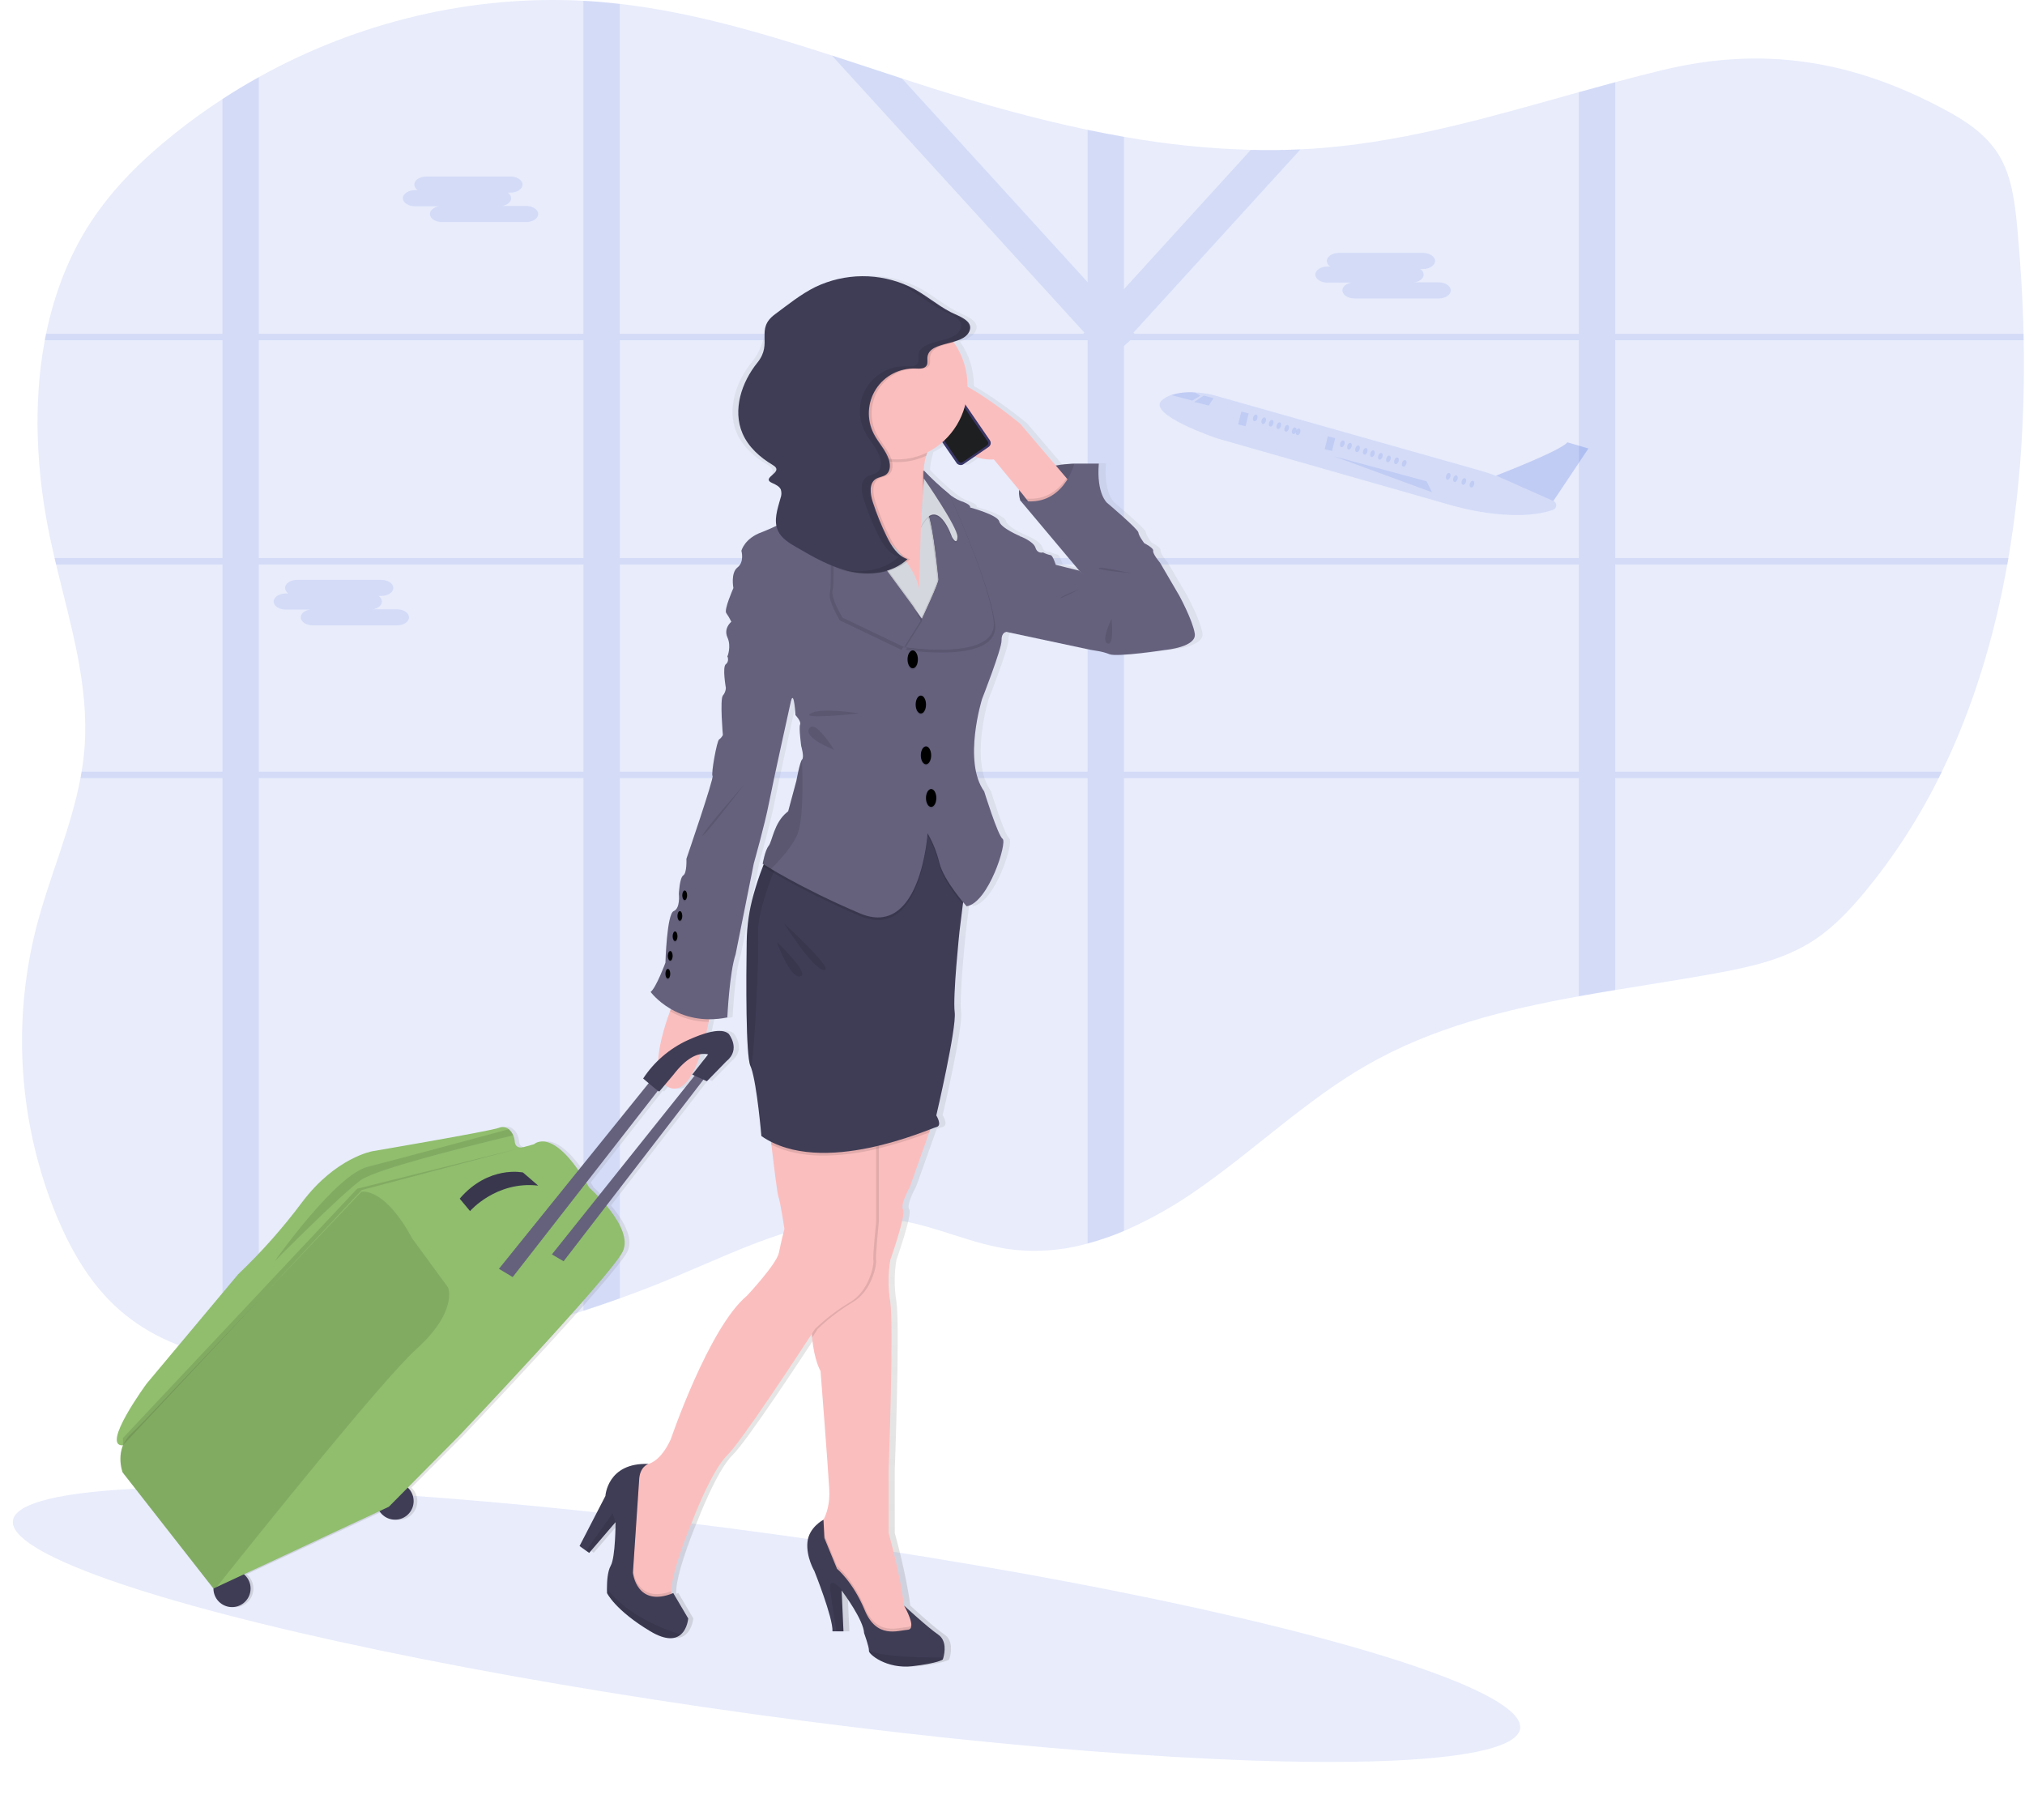 <?xml version="1.0" encoding="UTF-8"?>
<svg width="948px" height="852px" viewBox="0 0 948 852" version="1.1" xmlns="http://www.w3.org/2000/svg" xmlns:xlink="http://www.w3.org/1999/xlink">
    <title>Untitled</title>
    <defs>
        <linearGradient x1="50.002%" y1="100%" x2="50.002%" y2="-0.001%" id="linearGradient-1">
            <stop stop-color="#808080" stop-opacity="0.25" offset="0%"></stop>
            <stop stop-color="#808080" stop-opacity="0.12" offset="54%"></stop>
            <stop stop-color="#808080" stop-opacity="0.1" offset="100%"></stop>
        </linearGradient>
    </defs>
    <g id="Page-1" stroke="none" stroke-width="1" fill="none" fill-rule="evenodd">
        <g id="undraw_businesswoman_pc12">
            <ellipse id="Oval" fill="#1C3ED3" fill-rule="nonzero" opacity="0.1" transform="translate(358.848, 760.564) rotate(-82.14) translate(-358.848, -760.564) " cx="358.848" cy="760.564" rx="42.38" ry="356.13"></ellipse>
            <path d="M26.35,568.89 C32.76,584.34 41.17,599.15 52.94,610.51 C67.28,624.35 85.09,631.9 104.16,635.51 C109.782,636.558 115.457,637.292 121.16,637.71 C136.23,638.87 151.66,638.1 166.46,636.49 C202.711,632.532 238.463,624.883 273.16,613.66 C278.86,611.82 284.527,609.883 290.16,607.85 C298.66,604.803 307.083,601.533 315.43,598.04 C349.43,583.83 384.58,565.71 420.75,571.33 C438.28,574.06 454.75,582.33 472.32,584.79 C484.651,586.41 497.182,585.519 509.16,582.17 C514.959,580.619 520.64,578.657 526.16,576.3 C538.602,570.89 550.441,564.187 561.48,556.3 C587.98,537.78 611.76,514.82 639.66,498.78 C670.42,481.09 704.47,472.68 739.16,466.41 C744.813,465.39 750.48,464.417 756.16,463.49 C772.21,460.84 788.3,458.39 804.16,455.49 C819.44,452.67 834.99,449.22 848.29,440.74 C857.78,434.74 865.76,426.31 873.08,417.48 C886.583,401.118 898.166,383.261 907.6,364.26 C908.1,363.26 908.59,362.26 909.07,361.26 C923.76,331.12 933.64,298.26 939.7,264.26 C939.88,263.26 940.05,262.26 940.22,261.26 C945.92,227.93 948,193.47 947.37,159.26 L947.31,156.26 C946.92,139.37 945.87,122.55 944.31,105.97 C943.19,94.31 941.69,82.21 935.65,72.41 C929.61,62.61 919.78,56.31 909.94,51.07 C866.64,28 825.13,21.58 778.55,32.76 C771.07,34.55 763.62,36.48 756.17,38.48 C750.5,40 744.83,41.57 739.17,43.15 C700.04,54.06 661.01,65.67 620.56,69.15 C616.647,69.49 612.737,69.75 608.83,69.93 C601.09,70.29 593.35,70.37 585.61,70.17 C565.672,69.61 545.804,67.565 526.17,64.05 C520.49,63.07 514.823,61.983 509.17,60.79 C484.75,55.7 460.58,48.91 436.75,41.41 C431.89,39.877 427.037,38.317 422.19,36.73 C411.27,33.16 400.35,29.52 389.41,25.98 C356.75,15.41 323.93,5.72 290.16,1.82 C287.267,1.493 284.373,1.203 281.48,0.95 C278.71,0.71 275.93,0.52 273.16,0.38 C220.71,-2.42 167.66,10.23 121.16,36.12 C115.387,39.333 109.72,42.747 104.16,46.36 C96.447,51.38 88.97,56.78 81.73,62.56 C66.89,74.41 53,87.9 42.42,104.11 C32.11,119.9 25.42,137.63 21.57,156.27 C21.36,157.27 21.16,158.27 20.98,159.27 C15.33,189.36 17.09,221.63 23.43,251.78 C24.1,254.94 24.81,258.11 25.55,261.27 C25.78,262.27 26.02,263.27 26.26,264.27 C33.1,292.78 41.84,321.21 39.56,350.36 C39.27,354.03 38.81,357.67 38.21,361.27 C38.04,362.27 37.87,363.27 37.68,364.27 C33.22,388.05 23.08,410.61 17,434.16 C5.587,478.911 8.865,526.145 26.35,568.89 L26.35,568.89 Z" id="Path" fill="#1C3ED3" fill-rule="nonzero" opacity="0.1"></path>
            <path d="M104.16,261.27 L25.55,261.27 C25.78,262.27 26.02,263.27 26.26,264.27 L104.16,264.27 L104.16,361.27 L38.21,361.27 C38.04,362.27 37.87,363.27 37.68,364.27 L104.16,364.27 L104.16,635.5 C109.782,636.548 115.457,637.282 121.16,637.7 L121.16,364.27 L273.16,364.27 L273.16,613.65 C278.86,611.81 284.527,609.873 290.16,607.84 L290.16,364.27 L509.16,364.27 L509.16,582.16 C514.959,580.609 520.64,578.647 526.16,576.29 L526.16,364.29 L739.16,364.29 L739.16,466.41 C744.813,465.39 750.48,464.417 756.16,463.49 L756.16,364.27 L907.62,364.27 C908.12,363.27 908.61,362.27 909.09,361.27 L756.16,361.27 L756.16,264.27 L939.75,264.27 C939.93,263.27 940.1,262.27 940.27,261.27 L756.16,261.27 L756.16,159.27 L947.39,159.27 L947.33,156.27 L756.16,156.27 L756.16,38.49 C750.49,40.01 744.82,41.58 739.16,43.16 L739.16,156.27 L531.16,156.27 L530.64,155.7 L608.8,69.93 C601.06,70.29 593.32,70.37 585.58,70.17 L526.16,135.41 L526.16,64.05 C520.48,63.07 514.813,61.983 509.16,60.79 L509.16,132.11 L422.23,36.72 C411.31,33.15 400.39,29.51 389.45,25.97 L507.66,155.7 L507.14,156.27 L290.14,156.27 L290.14,1.82 C287.247,1.493 284.353,1.203 281.46,0.95 C278.69,0.71 275.91,0.52 273.14,0.38 L273.14,156.27 L121.14,156.27 L121.14,36.12 C115.367,39.333 109.7,42.747 104.14,46.36 L104.14,156.27 L21.57,156.27 C21.36,157.27 21.16,158.27 20.98,159.27 L104.16,159.27 L104.16,261.27 Z M273.16,159.27 L273.16,261.27 L121.16,261.27 L121.16,159.27 L273.16,159.27 Z M290.16,159.27 L509.16,159.27 L509.16,261.27 L290.16,261.27 L290.16,159.27 Z M739.16,261.27 L526.16,261.27 L526.16,162 L529.16,159.27 L739.16,159.27 L739.16,261.27 Z M526.16,361.27 L526.16,264.27 L739.16,264.27 L739.16,361.27 L526.16,361.27 Z M290.16,361.27 L290.16,264.27 L509.16,264.27 L509.16,361.27 L290.16,361.27 Z M121.16,264.27 L273.16,264.27 L273.16,361.27 L121.16,361.27 L121.16,264.27 Z" id="Shape" fill="#1C3ED3" fill-rule="nonzero" opacity="0.1"></path>
            <path d="M543.94,187.41 C545.222,186.3 546.711,185.454 548.32,184.92 C551.922,183.807 555.703,183.396 559.46,183.71 C562.211,183.86 564.944,184.241 567.63,184.85 L693.27,220.41 C695.64,221.08 697.97,221.87 700.27,222.75 C708.37,219.58 731.27,210.4 733.78,207.12 L743.62,210 L727.2,234.51 L727.2,234.51 C728.044,234.883 728.575,235.733 728.54,236.654 C728.504,237.576 727.91,238.383 727.04,238.69 C708.11,245.2 679.52,236.57 679.52,236.57 L569.75,205.21 C569.75,205.21 536.58,194.01 543.94,187.41 Z" id="Path" fill="#1C3ED3" fill-rule="nonzero" opacity="0.1"></path>
            <ellipse id="Oval" fill="#1C3ED3" fill-rule="nonzero" opacity="0.1" transform="translate(689.102, 226.652) rotate(-71.78) translate(-689.102, -226.652) " cx="689.102" cy="226.652" rx="1.6" ry="1"></ellipse>
            <ellipse id="Oval" fill="#1C3ED3" fill-rule="nonzero" opacity="0.1" transform="translate(685.304, 225.4) rotate(-71.78) translate(-685.304, -225.4) " cx="685.304" cy="225.4" rx="1.6" ry="1"></ellipse>
            <ellipse id="Oval" fill="#1C3ED3" fill-rule="nonzero" opacity="0.1" transform="translate(677.989, 222.99) rotate(-71.78) translate(-677.989, -222.99) " cx="677.989" cy="222.99" rx="1.6" ry="1"></ellipse>
            <ellipse id="Oval" fill="#1C3ED3" fill-rule="nonzero" opacity="0.1" transform="translate(657.378, 216.935) rotate(-71.78) translate(-657.378, -216.935) " cx="657.378" cy="216.935" rx="1.6" ry="1"></ellipse>
            <ellipse id="Oval" fill="#1C3ED3" fill-rule="nonzero" opacity="0.1" transform="translate(653.743, 215.748) rotate(-71.78) translate(-653.743, -215.748) " cx="653.743" cy="215.748" rx="1.6" ry="1"></ellipse>
            <ellipse id="Oval" fill="#1C3ED3" fill-rule="nonzero" opacity="0.1" transform="translate(649.992, 214.864) rotate(-71.78) translate(-649.992, -214.864) " cx="649.992" cy="214.864" rx="1.6" ry="1"></ellipse>
            <ellipse id="Oval" fill="#1C3ED3" fill-rule="nonzero" opacity="0.1" transform="translate(646.212, 213.627) rotate(-71.78) translate(-646.212, -213.627) " cx="646.212" cy="213.627" rx="1.6" ry="1"></ellipse>
            <ellipse id="Oval" fill="#1C3ED3" fill-rule="nonzero" opacity="0.1" transform="translate(642.506, 212.4) rotate(-71.78) translate(-642.506, -212.4) " cx="642.506" cy="212.4" rx="1.6" ry="1"></ellipse>
            <ellipse id="Oval" fill="#1C3ED3" fill-rule="nonzero" opacity="0.1" transform="translate(639.138, 211.294) rotate(-71.78) translate(-639.138, -211.294) " cx="639.138" cy="211.294" rx="1.6" ry="1"></ellipse>
            <ellipse id="Oval" fill="#1C3ED3" fill-rule="nonzero" opacity="0.1" transform="translate(635.532, 210.101) rotate(-71.78) translate(-635.532, -210.101) " cx="635.532" cy="210.101" rx="1.6" ry="1"></ellipse>
            <ellipse id="Oval" fill="#1C3ED3" fill-rule="nonzero" opacity="0.1" transform="translate(631.763, 208.864) rotate(-71.78) translate(-631.763, -208.864) " cx="631.763" cy="208.864" rx="1.6" ry="1"></ellipse>
            <ellipse id="Oval" fill="#1C3ED3" fill-rule="nonzero" opacity="0.1" transform="translate(628.414, 207.763) rotate(-71.78) translate(-628.414, -207.763) " cx="628.414" cy="207.763" rx="1.6" ry="1"></ellipse>
            <ellipse id="Oval" fill="#1C3ED3" fill-rule="nonzero" opacity="0.1" transform="translate(607.727, 202.174) rotate(-71.928) translate(-607.727, -202.174) " cx="607.727" cy="202.174" rx="1.599" ry="1"></ellipse>
            <ellipse id="Oval" fill="#1C3ED3" fill-rule="nonzero" opacity="0.1" transform="translate(602.356, 200.509) rotate(-71.78) translate(-602.356, -200.509) " cx="602.356" cy="200.509" rx="1.6" ry="1"></ellipse>
            <ellipse id="Oval" fill="#1C3ED3" fill-rule="nonzero" opacity="0.1" transform="translate(598.676, 199.296) rotate(-71.78) translate(-598.676, -199.296) " cx="598.676" cy="199.296" rx="1.6" ry="1"></ellipse>
            <ellipse id="Oval" fill="#1C3ED3" fill-rule="nonzero" opacity="0.1" transform="translate(595.112, 198.129) rotate(-71.78) translate(-595.112, -198.129) " cx="595.112" cy="198.129" rx="1.6" ry="1"></ellipse>
            <ellipse id="Oval" fill="#1C3ED3" fill-rule="nonzero" opacity="0.1" transform="translate(591.602, 196.973) rotate(-71.78) translate(-591.602, -196.973) " cx="591.602" cy="196.973" rx="1.6" ry="1"></ellipse>
            <ellipse id="Oval" fill="#1C3ED3" fill-rule="nonzero" opacity="0.1" transform="translate(587.64, 195.655) rotate(-71.78) translate(-587.64, -195.655) " cx="587.64" cy="195.655" rx="1.6" ry="1"></ellipse>
            <ellipse id="Oval" fill="#1C3ED3" fill-rule="nonzero" opacity="0.1" transform="translate(605.881, 201.669) rotate(-71.78) translate(-605.881, -201.669) " cx="605.881" cy="201.669" rx="1.6" ry="1"></ellipse>
            <ellipse id="Oval" fill="#1C3ED3" fill-rule="nonzero" opacity="0.1" transform="translate(681.357, 224.096) rotate(-71.78) translate(-681.357, -224.096) " cx="681.357" cy="224.096" rx="1.6" ry="1"></ellipse>
            <rect id="Rectangle" fill="#1C3ED3" fill-rule="nonzero" opacity="0.1" transform="translate(622.605, 207.712) rotate(-166.13) translate(-622.605, -207.712) " x="620.835" y="204.627" width="3.54" height="6.17"></rect>
            <rect id="Rectangle" fill="#1C3ED3" fill-rule="nonzero" opacity="0.1" transform="translate(582.111, 196.122) rotate(-166.13) translate(-582.111, -196.122) " x="580.341" y="193.037" width="3.54" height="6.17"></rect>
            <polygon id="Path" fill="#1C3ED3" fill-rule="nonzero" opacity="0.1" points="563.55 185.21 568.12 186.41 565.84 189.85 559.07 188.17"></polygon>
            <path d="M548.32,184.96 L558.19,187.53 L561.95,185.21 L559.46,183.75 C555.703,183.436 551.922,183.847 548.32,184.96 L548.32,184.96 Z" id="Path" fill="#1C3ED3" fill-rule="nonzero" opacity="0.1"></path>
            <path d="M743.62,209.94 L727.2,234.53 L700.38,222.64 C700.38,222.64 730.75,211.06 733.75,207.06 L743.62,209.94 Z" id="Path" fill="#1C3ED3" fill-rule="nonzero" opacity="0.1"></path>
            <polygon id="Path" fill="#1C3ED3" fill-rule="nonzero" opacity="0.1" points="624.51 213.63 667.84 225.33 670.4 230.45"></polygon>
            <path d="M194.25,89.03 L195.56,89.03 C194.621,88.481 194.019,87.497 193.96,86.41 L193.96,86.41 C193.96,84.35 196.49,82.66 199.58,82.66 L239,82.66 C242.09,82.66 244.62,84.35 244.62,86.41 L244.62,86.41 C244.62,88.48 242.09,90.17 239,90.17 L237.68,90.17 C238.619,90.721 239.223,91.703 239.29,92.79 C239.29,94.55 237.45,96.04 234.98,96.44 L246.33,96.44 C249.42,96.44 251.96,98.13 251.96,100.19 C251.96,102.25 249.42,103.95 246.33,103.95 L206.91,103.95 C203.82,103.95 201.29,102.26 201.29,100.19 C201.29,98.43 203.13,96.95 205.59,96.55 L194.25,96.55 C191.15,96.55 188.62,94.86 188.62,92.79 C188.62,90.72 191.15,89.03 194.25,89.03 Z" id="Path" fill="#1C3ED3" fill-rule="nonzero" opacity="0.1"></path>
            <path d="M621.41,124.8 L622.75,124.8 C621.813,124.248 621.213,123.266 621.15,122.18 L621.15,122.18 C621.15,120.11 623.68,118.42 626.77,118.42 L666.19,118.42 C669.28,118.42 671.81,120.11 671.81,122.18 L671.81,122.18 C671.81,124.24 669.28,125.93 666.19,125.93 L664.87,125.93 C665.808,126.482 666.411,127.464 666.48,128.55 C666.48,130.32 664.64,131.8 662.18,132.2 L673.52,132.2 C676.62,132.2 679.15,133.89 679.15,135.96 C679.15,138.03 676.62,139.71 673.52,139.71 L634.08,139.71 C630.98,139.71 628.45,138.02 628.45,135.96 C628.45,134.2 630.29,132.71 632.75,132.31 L621.41,132.31 C618.31,132.31 615.78,130.62 615.78,128.55 C615.78,126.48 618.31,124.8 621.41,124.8 Z" id="Path" fill="#1C3ED3" fill-rule="nonzero" opacity="0.1"></path>
            <path d="M133.75,277.86 L135.07,277.86 C134.129,277.311 133.525,276.327 133.46,275.24 L133.46,275.24 C133.46,273.17 135.99,271.48 139.08,271.48 L178.5,271.48 C181.59,271.48 184.12,273.17 184.12,275.24 L184.12,275.24 C184.12,277.3 181.59,278.99 178.5,278.99 L177.18,278.99 C178.121,279.539 178.725,280.523 178.79,281.61 C178.79,283.37 176.95,284.86 174.49,285.26 L185.83,285.26 C188.93,285.26 191.46,286.95 191.46,289.02 C191.46,291.09 188.93,292.77 185.83,292.77 L146.46,292.77 C143.36,292.77 140.83,291.08 140.83,289.02 C140.83,287.25 142.67,285.77 145.14,285.37 L133.75,285.37 C130.66,285.37 128.12,283.68 128.12,281.61 C128.12,279.54 130.75,277.86 133.75,277.86 Z" id="Path" fill="#1C3ED3" fill-rule="nonzero" opacity="0.1"></path>
            <path d="M562.9,296.41 C561.9,290.12 555.62,278.62 555.62,278.62 L546.55,263.22 C546.55,263.22 542.99,259.01 543.32,257.65 C543.65,256.29 539.11,254.04 539.11,254.04 C539.11,254.04 536.52,250.66 536.36,249.04 C536.2,247.42 521.63,235.18 521.63,235.18 C521.63,235.18 516.63,230.99 517.75,216.82 L506.26,216.82 C503.326,216.899 500.402,217.19 497.51,217.69 L480.75,198.12 C480.75,198.12 467.56,187.19 455.9,180.74 C455.9,180.64 455.9,180.54 455.9,180.44 C455.926,173.141 453.686,166.013 449.49,160.04 L449.37,159.88 C451.237,159.408 453,158.594 454.57,157.48 C455.605,156.777 456.412,155.786 456.89,154.63 C458.76,149.83 451.38,147.63 448.01,145.9 C441.18,142.38 435.5,137.14 428.53,133.9 C414.452,127.374 398.195,127.477 384.2,134.18 C377.39,137.55 371.46,142.39 365.34,146.88 C355.75,153.88 359.44,160.33 351.94,169.55 C344.44,178.77 340.2,191.76 344.89,202.66 C347.65,209.06 353.14,213.97 359.17,217.51 C365.2,221.05 357.84,223.39 364.3,226.07 C365.82,226.71 367.48,227.5 368.1,229.07 C368.483,230.366 368.424,231.752 367.93,233.01 C366.74,237.26 365.16,241.84 366,246.01 C362,247.88 359.25,248.92 359.25,248.92 C350.95,251.82 349.54,257.69 349.54,257.69 C349.54,257.69 351.05,262.89 347.71,265.47 C344.37,268.05 345.77,275.13 345.77,275.13 C345.77,275.13 341.24,285.33 342.41,286.83 C343.319,288.125 344.118,289.493 344.8,290.92 C344.8,290.92 341.02,293.92 342.96,298.22 C344.9,302.52 342.96,307.13 342.96,307.13 C342.96,307.13 343.96,309.5 342.21,310.79 C340.46,312.08 342.21,321.9 342.21,321.9 C342.163,323.225 341.666,324.495 340.8,325.5 C339.34,327.22 340.8,343.97 340.8,343.97 C340.39,344.807 339.778,345.528 339.02,346.07 C338.02,346.55 335.14,362.34 335.95,363.14 C336.76,363.94 323.75,401.91 323.75,401.91 C323.75,401.91 324.07,408.51 322.29,409.64 C320.51,410.77 320.19,418.34 320.19,418.34 C320.19,418.34 320.99,425.1 317.76,426.39 C314.53,427.68 313.87,450.56 313.87,450.56 C313.87,450.56 309.5,462.32 306.87,464.25 C309.508,467.492 312.735,470.206 316.38,472.25 L315.98,473.31 C313.79,479.31 310.81,488.61 310.42,496.31 C307.766,498.865 305.399,501.702 303.36,504.77 C303.36,504.77 304.52,505.77 305.93,506.97 L272.85,547.81 C259.33,528.44 251.99,535.62 251.99,535.62 L246.99,536.99 C246.22,537.17 243.23,537.66 242.99,534.31 C242.904,533.318 242.661,532.346 242.27,531.43 C241.819,530.311 241.098,529.321 240.17,528.55 C238.872,527.481 237.088,527.223 235.54,527.88 C231.34,529.5 176.08,538.88 176.08,538.88 C176.08,538.88 158.83,541.78 142.97,562.72 C133.907,574.824 123.838,586.141 112.87,596.55 L69.75,647.74 C69.75,647.74 47.99,677.15 58.55,676.62 C55.98,682.93 58.42,689.3 58.42,689.3 L101.14,743.68 C101.124,747.734 103.899,751.267 107.842,752.212 C111.784,753.158 115.859,751.268 117.684,747.648 C119.509,744.027 118.605,739.627 115.5,737.02 L179.27,707.46 C181.066,710.334 184.365,711.908 187.729,711.494 C191.093,711.081 193.912,708.756 194.959,705.532 C196.006,702.309 195.09,698.771 192.61,696.46 L216.75,672.23 C216.75,672.23 288.28,597.16 293.75,585.88 C296.86,579.5 291.39,570.74 286.06,564.35 L331.7,505.35 L333.34,506.09 L342.52,496.72 C349.52,491.1 343.59,483.86 343.59,483.86 C341.5,481.97 337.52,482.26 333.02,483.54 C333.44,481.74 333.82,479.99 334.14,478.35 C334.23,477.91 334.32,477.48 334.4,477.05 C337.276,477.053 340.144,476.762 342.96,476.18 C342.96,476.18 343.96,455.08 346.84,446.7 L355.42,404.01 C355.42,404.01 360.6,385.81 362.54,375.82 C364.48,365.83 373.01,327.49 373.01,327.49 C374.4,323.3 375.01,334.58 375.01,334.58 C375.01,334.58 377.82,337.48 377.17,338.98 C376.52,340.48 377.71,349.08 377.71,349.08 C377.71,349.08 379.22,354.23 378.15,355.31 C377.933,355.57 377.766,355.868 377.66,356.19 C376.66,358.49 375.33,365.56 375.33,365.56 L371.54,379.61 L370.91,380.12 C368.478,382.238 366.606,384.925 365.46,387.94 C364.31,390.62 363.65,393.16 362.97,394.78 C362.817,395.135 362.623,395.471 362.39,395.78 C361.981,396.324 361.645,396.919 361.39,397.55 C360.515,399.769 359.865,402.071 359.45,404.42 L359.9,404.71 C359.9,404.8 359.83,404.9 359.79,404.99 L359.6,405.47 L359.6,405.53 C359.19,406.53 358.81,407.58 358.43,408.62 L358.31,408.95 C357.96,409.95 357.62,410.95 357.31,411.9 C357.26,412.07 357.2,412.24 357.15,412.41 C356.84,413.34 356.55,414.27 356.27,415.18 L356.09,415.76 C355.83,416.63 355.57,417.49 355.33,418.33 C355.33,418.43 355.27,418.54 355.24,418.63 C353.185,425.831 352.096,433.272 352,440.76 C351.77,458.42 351.6,494.07 353.78,498.89 C353.92,499.21 354.07,499.58 354.21,499.99 C356.91,507.9 358.96,531.75 358.96,531.75 C360.401,532.741 361.908,533.633 363.47,534.42 C363.52,534.87 363.57,535.32 363.63,535.79 C364.78,545.6 366.4,558.87 366.94,560.21 C367.81,562.36 369.75,575.21 369.75,575.21 C369.75,575.21 368.23,581 367.16,586.37 C366.09,591.74 352.05,606.57 352.05,606.57 C334.16,621.41 316.25,673.84 316.25,673.84 C312.68,681.52 308.74,684.36 305.84,685.34 C286.51,684.62 285.61,700.34 285.61,700.34 L273.41,723.75 L276.5,725.94 L277.95,726.94 L290.36,712.55 C290.36,712.55 290.36,728.98 288.09,732.95 C286.55,735.65 286.3,740.6 286.3,743.5 C286.3,744.86 286.36,745.77 286.36,745.77 C286.36,745.77 290.14,753.77 306.75,763.67 C314.21,768.1 318.56,767.35 321.09,765.16 C324.19,762.48 324.56,757.66 324.56,757.66 L317.56,745.77 C317.21,745.92 316.87,746.03 316.56,746.16 C316.56,745.75 316.56,745.33 316.56,744.88 C317,734.38 326.44,712.23 326.44,712.23 C326.44,712.23 335.5,688.38 343.05,681.08 C349.64,674.71 376.1,634.49 382.74,624.34 L382.74,624.68 C382.74,625.17 382.81,625.68 382.86,626.1 C383.86,636.97 386.86,641.77 386.86,641.77 C386.86,641.77 390.31,685.77 390.95,696.97 C391.36,703.97 389.65,708.7 388.31,711.25 L388.24,711.37 C388.17,711.37 381.35,714.95 380.71,721.89 C380.07,728.83 383.94,735.42 383.94,735.42 C383.94,735.42 392.75,757.41 392.43,763.73 L397.61,763.73 L396.75,744.61 L396.83,744.71 C397.77,745.96 407.02,758.37 407.33,764.58 C407.33,764.58 409.67,770.97 409.6,772.72 C409.605,772.767 409.605,772.813 409.6,772.86 C409.38,774.36 417.8,781.45 430,780.05 C442.2,778.65 444.34,776.94 444.34,776.94 C444.34,776.94 444.48,776.55 444.66,775.94 C445.27,773.64 446.24,768.03 442.19,765.26 C437.12,761.79 426.58,752.06 426.13,751.65 L426.13,751.65 C424.4,737.26 418.89,717.71 418.89,717.71 L418.89,688.23 C418.89,688.23 421.38,620.78 419.66,609.4 C418.592,602.927 418.592,596.323 419.66,589.85 C419.66,589.85 427.21,568.59 425.66,566.22 C424.11,563.85 428.89,555.48 428.89,555.48 L437.96,530.05 L438.49,528.57 L438.49,528.57 C439.97,528.01 440.94,527.64 441.29,527.57 C444.29,526.93 441.29,522.09 441.29,522.09 C441.29,522.09 450.91,481.18 449.93,473.76 C448.95,466.34 452.2,435.91 452.2,435.91 L453.75,423.29 L453.89,422.16 C454.89,423.4 455.59,424.16 455.59,424.16 C465.94,422.44 474.79,394.16 472.52,392.58 C470.25,391 463.89,370.35 463.89,370.35 C453.75,356.28 462.89,327.07 462.89,327.07 C462.89,327.07 472.17,303.55 472.06,299.68 C471.95,295.81 474.22,295.68 474.22,295.68 L474.22,295.57 C482.74,297.39 512.33,303.68 513.85,303.99 C515.63,304.35 519.19,304.59 522.75,306.04 C526.31,307.49 549.3,303.99 549.3,303.99 C549.3,303.99 563.87,302.67 562.9,296.41 Z M333.9,493.51 L326.44,502.99 L327.55,503.49 L282.18,560.05 C279.76,557.52 277.95,555.93 277.95,555.93 C277.49,555.12 277.03,554.35 276.58,553.59 L310.28,510.59 C310.472,510.745 310.68,510.879 310.9,510.99 L313.57,507.81 C314.305,508.459 315.161,508.955 316.09,509.27 C322.42,511.44 327.09,503.19 330.29,493.46 C331.482,493.218 332.712,493.228 333.9,493.49 L333.9,493.51 Z M435.37,220.62 C435.37,220.51 435.37,220.4 435.37,220.29 C435.37,220.38 435.37,220.49 435.37,220.62 Z M435.37,220.04 C435.374,220.117 435.374,220.193 435.37,220.27 C435.382,220.194 435.388,220.117 435.39,220.04 L435.37,220.04 Z M497.5,264.17 C497.5,264.17 496.04,259.66 495.07,259.66 C493.831,259.392 492.633,258.959 491.51,258.37 C490.743,258.579 489.924,258.46 489.248,258.041 C488.573,257.622 488.103,256.94 487.95,256.16 C486.95,253.16 480.77,250.8 480.77,250.8 C480.77,250.8 471.71,247.04 470.95,243.92 C470.19,240.8 457.25,237.37 457.25,237.37 C457.25,237.37 458.12,236.09 452.61,234.26 C450.681,233.455 448.887,232.359 447.29,231.01 C443.082,227.609 439.104,223.935 435.38,220.01 C435.518,217.671 435.911,215.354 436.55,213.1 C436.69,212.59 436.84,212.1 437.01,211.6 C439.577,210.335 441.965,208.734 444.11,206.84 L450.83,216.59 C451.533,217.609 452.928,217.868 453.95,217.17 L459.31,213.52 C462.17,214.642 465.248,215.096 468.31,214.85 L480.24,229.24 C480.069,230.871 480.242,232.52 480.75,234.08 L508.48,266.95 C507.75,266.75 497.52,264.17 497.52,264.17 L497.5,264.17 Z" id="Shape" fill="url(#linearGradient-1)" fill-rule="nonzero"></path>
            <path d="M502.97,217.06 C502.97,217.06 472.44,217.38 477.64,234.29 L489.29,241.05 L500.9,238.69 L506.35,229.06 L502.97,217.06 Z" id="Path" fill="#65617D" fill-rule="nonzero"></path>
            <path d="M502.97,217.06 C502.97,217.06 472.44,217.38 477.64,234.29 L489.29,241.05 L500.9,238.69 L506.35,229.06 L502.97,217.06 Z" id="Path" fill="#000000" fill-rule="nonzero" opacity="0.1"></path>
            <path d="M436.47,187.59 C444.84,218.03 465.25,215.06 465.25,215.06 L478.34,230.91 L480.27,233.37 L484.45,238.69 L502.97,228.17 L499.28,223.83 L477.64,198.41 C477.64,198.41 428.1,157.16 436.47,187.59 Z" id="Path" fill="#FBBEBE" fill-rule="nonzero"></path>
            <rect id="Rectangle" fill="#3A3768" fill-rule="nonzero" transform="translate(433.679, 196.098) rotate(145.56) translate(-433.679, -196.098) " x="433.399" y="193.773" width="1" height="4.65" rx="0.28"></rect>
            <rect id="Rectangle" fill="#3A3768" fill-rule="nonzero" transform="translate(446.293, 181.158) rotate(145.56) translate(-446.293, -181.158) " x="446.133" y="180.393" width="1" height="1.53" rx="0.16"></rect>
            <rect id="Rectangle" fill="#3A3768" fill-rule="nonzero" transform="translate(449.914, 187.521) rotate(145.196) translate(-449.914, -187.521) " x="449.734" y="186.193" width="1" height="2.656" rx="0.18"></rect>
            <rect id="Rectangle" fill="#3A3768" fill-rule="nonzero" transform="translate(450.236, 186.896) rotate(145.56) translate(-450.236, -186.896) " x="450.066" y="185.551" width="1" height="2.69" rx="0.17"></rect>
            <rect id="Rectangle" fill="#3A3768" fill-rule="nonzero" transform="translate(446.048, 197.498) rotate(145.56) translate(-446.048, -197.498) " x="436.613" y="178.318" width="18.87" height="38.36" rx="2.24"></rect>
            <path d="M431.4,185.49 C431.71,185.282 432.129,185.362 432.34,185.67 L432.42,185.78 C432.631,186.088 433.05,186.168 433.36,185.96 L439.97,181.43 C440.274,181.216 440.35,180.797 440.14,180.49 L440.06,180.38 C439.852,180.07 439.932,179.651 440.24,179.44 L441.52,178.55 C442.112,178.15 442.915,178.301 443.32,178.89 L462.42,206.75 C462.819,207.338 462.667,208.139 462.08,208.54 L450.57,216.41 C449.982,216.809 449.181,216.657 448.78,216.07 L429.67,188.21 C429.271,187.622 429.423,186.821 430.01,186.42 L431.4,185.49 Z" id="Path" fill="#1E1F20" fill-rule="nonzero"></path>
            <rect id="Rectangle" fill="#E6E8EC" fill-rule="nonzero" transform="translate(436.415, 182.566) rotate(145.56) translate(-436.415, -182.566) " x="435.095" y="182.296" width="2.64" height="1" rx="0.27"></rect>
            <circle id="Oval" fill="#E6E8EC" fill-rule="nonzero" cx="434.75" cy="183.7" r="1"></circle>
            <path d="M380.05,624.47 C380.05,625.07 380.14,625.65 380.19,626.23 C381.19,637.09 384.14,641.89 384.14,641.89 C384.14,641.89 387.57,685.89 388.21,697.07 C388.62,704.07 386.91,708.79 385.58,711.34 C385.182,712.145 384.699,712.906 384.14,713.61 L381.99,718.33 L392.08,738.51 L403.89,758.05 L412.05,768.78 C412.05,768.78 418.05,769.64 419.35,768.78 C420.65,767.92 425.78,768.78 425.78,768.78 L430.51,761.48 L425.21,754.31 L423.21,751.61 C421.49,737.22 416.01,717.68 416.01,717.68 L416.01,688.27 C416.01,688.27 418.49,620.86 416.77,609.47 C415.708,603.003 415.708,596.407 416.77,589.94 C416.77,589.94 424.28,568.68 422.77,566.32 C421.26,563.96 425.99,555.58 425.99,555.58 L434.99,530.17 L435.51,528.68 L433.51,523.81 L382.85,517.41 C382.85,517.41 383.25,521.41 383.69,527.76 L383.69,527.9 C383.95,531.58 384.21,536.06 384.42,541.06 C385.12,557.88 385.18,580.46 381.99,597.71 C380.238,606.515 379.586,615.504 380.05,624.47 Z" id="Path" fill="#FBBEBE" fill-rule="nonzero"></path>
            <path d="M380.19,626.23 L382.85,622.14 C387.794,617.381 393.266,613.204 399.16,609.69 C408.4,604.32 410.54,591.69 410.16,589.94 C409.78,588.19 411.45,571.94 411.45,571.94 L411.45,530.68 L383.74,527.68 C384.84,543.75 386.19,575.19 382.04,597.68 C379.75,609.88 379.56,619.29 380.19,626.23 Z" id="Path" fill="#000000" fill-rule="nonzero" opacity="0.1"></path>
            <path d="M293.75,729.28 L295.9,749.03 L306.41,755.25 C306.41,755.25 316.08,756.33 314.36,747.74 C314.203,746.819 314.15,745.883 314.2,744.95 C314.63,734.46 324.02,712.32 324.02,712.32 C324.02,712.32 333.02,688.49 340.55,681.18 C347.11,674.82 373.44,634.62 380.05,624.47 L381.56,622.14 C386.508,617.382 391.984,613.205 397.88,609.69 C407.11,604.32 409.26,591.69 408.88,589.94 C408.5,588.19 410.16,571.94 410.16,571.94 L410.16,530.68 L383.74,527.86 L359.92,525.31 C359.92,525.31 360.45,529.97 361.13,535.9 C362.28,545.7 363.9,558.97 364.43,560.31 C365.3,562.46 367.23,575.31 367.23,575.31 C367.23,575.31 365.72,581.1 364.65,586.47 C363.58,591.84 349.65,606.66 349.65,606.66 C331.83,621.47 314.01,673.85 314.01,673.85 C309.32,683.99 304.01,685.71 301.25,685.85 C300.631,685.898 300.009,685.841 299.41,685.68 L295.54,692.77 L293.75,729.28 Z" id="Path" fill="#FBBEBE" fill-rule="nonzero"></path>
            <path d="M381.99,718.33 L392.08,738.51 L403.89,758.05 L412.05,768.78 C412.05,768.78 418.05,769.64 419.35,768.78 C420.65,767.92 425.78,768.78 425.78,768.78 L430.51,761.48 L425.21,754.31 C426.6,757.51 427.74,761.5 424.93,761.69 C420.21,762.02 410.44,765.99 404.86,752.57 C399.28,739.15 391.86,733.14 391.86,733.14 L385.95,718.76 L385.57,711.34 C385.172,712.145 384.689,712.906 384.13,713.61 L381.99,718.33 Z" id="Path" fill="#000000" fill-rule="nonzero" opacity="0.1"></path>
            <path d="M381.24,735.5 C381.24,735.5 390.04,757.4 389.72,763.74 L394.87,763.74 L394.01,744.62 L394.09,744.73 C395.03,745.98 404.23,758.38 404.54,764.59 C404.54,764.59 406.87,770.97 406.8,772.72 C406.805,772.767 406.805,772.813 406.8,772.86 C406.58,774.36 414.95,781.45 427.09,780.05 C439.23,778.65 441.36,776.94 441.36,776.94 C441.36,776.94 441.5,776.55 441.68,775.94 C442.28,773.64 443.25,768.04 439.22,765.27 C434.17,761.79 423.64,752.03 423.22,751.66 C423.49,752.14 429.54,762.66 424.92,763.01 C420.3,763.36 410.43,767.31 404.85,753.89 C399.27,740.47 391.85,734.46 391.85,734.46 L385.94,720.08 L385.5,711.49 C385.5,711.49 378.64,715.03 378,722.01 C377.36,728.99 381.24,735.5 381.24,735.5 Z" id="Path" fill="#3F3D56" fill-rule="nonzero"></path>
            <path d="M388.65,744.3 C389.26,749.44 390.77,758.9 391.55,763.74 L394.87,763.74 L394.01,744.62 L394.09,744.73 L393.8,743.88 C393.8,743.88 387.75,737.22 388.65,744.3 Z" id="Path" fill="#000000" fill-rule="nonzero" opacity="0.1"></path>
            <path d="M406.75,772.86 C406.53,774.36 414.9,781.45 427.04,780.05 C439.18,778.65 441.31,776.94 441.31,776.94 C441.31,776.94 441.45,776.55 441.63,775.94 C434.07,776.03 413.89,775.94 406.76,772.75 C406.76,772.787 406.757,772.824 406.75,772.86 Z" id="Path" fill="#000000" fill-rule="nonzero" opacity="0.1"></path>
            <path d="M293.75,729.28 L295.9,749.03 L306.41,755.25 C306.41,755.25 316.08,756.33 314.36,747.74 C314.203,746.819 314.15,745.883 314.2,744.95 C297.97,750.95 296.33,735.07 296.33,735.07 L299.23,691.81 C299.183,689.664 299.867,687.566 301.17,685.86 C300.551,685.908 299.929,685.851 299.33,685.69 L295.46,692.78 L293.75,729.28 Z" id="Path" fill="#000000" fill-rule="nonzero" opacity="0.1"></path>
            <path d="M271.31,723.8 L274.38,726 L275.82,727 L288.17,712.62 C288.17,712.62 288.17,729.04 285.91,733.01 C284.38,735.71 284.14,740.66 284.14,743.56 C284.14,744.92 284.19,745.83 284.19,745.83 C284.19,745.83 287.95,753.83 304.48,763.72 C311.9,768.15 316.23,767.39 318.74,765.21 C321.83,762.53 322.19,757.71 322.19,757.71 L315.19,745.83 C298.01,752.83 296.3,736.34 296.3,736.34 L299.2,693.08 C299.41,686.53 303.56,685.37 303.56,685.37 C284.31,684.63 283.42,700.37 283.42,700.37 L271.31,723.8 Z" id="Path" fill="#3F3D56" fill-rule="nonzero"></path>
            <polygon id="Path" fill="#000000" fill-rule="nonzero" opacity="0.1" points="274.39 726 275.82 727.02 288.17 712.64 286.77 708.45"></polygon>
            <path d="M284.14,743.58 C284.14,744.94 284.19,745.85 284.19,745.85 C284.19,745.85 287.95,753.85 304.48,763.74 C311.9,768.17 316.23,767.41 318.74,765.23 C311.21,762.9 293.25,756.28 284.14,743.58 Z" id="Path" fill="#000000" fill-rule="nonzero" opacity="0.1"></path>
            <path d="M313.75,509.32 C323.3,512.61 329.03,491.95 331.75,478.47 C333.01,472.18 333.6,467.47 333.6,467.47 L316.02,467.47 C316.02,467.47 315.02,469.84 313.65,473.47 C309.75,484.13 303.3,505.71 313.75,509.32 Z" id="Path" fill="#FBBEBE" fill-rule="nonzero"></path>
            <path d="M391.43,230.54 L403.43,259.73 L403.43,284.85 C403.43,285.5 433.27,293.85 433.27,293.85 L441,274.53 C441,274.53 443.36,251.77 434.78,232.87 C432.054,226.698 431.639,219.752 433.61,213.3 C433.75,212.793 433.9,212.293 434.06,211.8 C436.13,205.733 439.364,200.128 443.58,195.3 C443.58,195.3 423.11,188.51 409.05,187.13 C400.2,186.27 393.87,187.55 396.78,194.01 C398.556,198.103 399.35,202.555 399.1,207.01 C399.1,207.41 399.1,207.82 399.02,208.22 C398.14,220.26 391.43,230.54 391.43,230.54 Z" id="Path" fill="#FBBEBE" fill-rule="nonzero"></path>
            <path d="M396.81,194.03 C398.586,198.123 399.38,202.575 399.13,207.03 C399.13,207.43 399.13,207.84 399.05,208.24 C399.072,208.268 399.099,208.292 399.13,208.31 C404.196,212.829 410.58,215.601 417.34,216.22 C418.27,216.31 419.22,216.35 420.17,216.35 C424.827,216.366 429.43,215.341 433.64,213.35 C433.78,212.843 433.93,212.343 434.09,211.85 C436.16,205.783 439.394,200.178 443.61,195.35 C443.61,195.35 423.14,188.56 409.08,187.18 C400.23,186.29 393.9,187.57 396.81,194.03 Z" id="Path" fill="#000000" fill-rule="nonzero" opacity="0.1"></path>
            <path d="M387.419,180.71 C387.364,190.757 391.63,200.344 399.13,207.03 C404.2,211.542 410.582,214.311 417.34,214.93 C418.27,215.02 419.22,215.06 420.17,215.06 C424.997,215.065 429.761,213.956 434.09,211.82 C445.768,205.869 453.067,193.816 452.93,180.71 C452.958,173.416 450.725,166.293 446.54,160.32 C440.571,151.619 430.721,146.39 420.17,146.32 C402.09,146.35 387.419,161.73 387.419,180.71 Z" id="Path" fill="#FBBEBE" fill-rule="nonzero"></path>
            <path d="M432.23,291.72 C432.23,291.72 412.23,273.47 406.68,256.94 C403.141,246.617 398.687,236.63 393.37,227.1 L394.85,224.01 C394.85,224.01 403.03,245.78 409.04,248.35 C415.05,250.92 429.04,265.74 430.3,276.05 L431.16,244.7 L432.51,224.01 C432.51,224.01 442.75,245.78 443.61,255.87 C444.47,265.96 443.39,284.21 440.17,288.07 C438.18,290.384 435.282,291.716 432.23,291.72 Z" id="Path" fill="#D5D7DF" fill-rule="nonzero"></path>
            <path d="M390.37,223.41 L390.51,223.28 L390.37,223.41 Z" id="Path" stroke="#00FFFF"></path>
            <path d="M359.87,525.31 C359.87,525.31 360.4,529.97 361.08,535.9 C368.16,539.46 376.23,540.9 384.42,541.02 C393.075,541.03 401.7,540.003 410.11,537.96 C418.586,535.941 426.913,533.338 435.03,530.17 L435.55,528.68 L433.55,523.81 L382.85,517.41 C382.85,517.41 383.25,521.41 383.69,527.76 L383.69,527.9 L359.87,525.31 Z" id="Path" fill="#000000" fill-rule="nonzero" opacity="0.1"></path>
            <path d="M351.29,499.01 C351.43,499.33 351.58,499.71 351.72,500.12 C354.41,508.02 356.44,531.86 356.44,531.86 C384.78,551.51 435.34,528.32 438.33,527.67 C441.32,527.02 438.33,522.2 438.33,522.2 C438.33,522.2 447.9,481.3 446.94,473.89 C445.98,466.48 449.19,436.05 449.19,436.05 L450.75,423.41 L455.04,387.54 L422.19,380.46 C422.19,380.46 382,384.54 369.19,389.31 C368.594,389.525 368.01,389.772 367.44,390.05 C363.51,391.99 360,398.4 357.17,405.6 C355.44,409.97 353.97,414.6 352.79,418.76 C350.746,425.959 349.663,433.397 349.57,440.88 C349.29,458.57 349.12,494.19 351.29,499.01 Z" id="Path" fill="#3F3D56" fill-rule="nonzero"></path>
            <path d="M351.29,499.01 C351.43,499.33 351.58,499.71 351.72,500.12 C353.56,487.38 355.3,448.99 354.94,436.43 C354.51,421.43 370.4,389.62 370.4,389.62 L369.14,389.35 C368.544,389.565 367.96,389.812 367.39,390.09 C361.07,393.21 355.85,407.9 352.75,418.8 C350.703,425.999 349.617,433.436 349.52,440.92 C349.29,458.57 349.12,494.2 351.29,499.01 Z" id="Path" fill="#000000" fill-rule="nonzero" opacity="0.1"></path>
            <path d="M357.12,405.64 C357.94,406.18 374.56,416.88 402.49,428.81 C431.16,441.04 434.27,391.34 434.27,391.34 C436.76,395.666 438.606,400.332 439.75,405.19 C441.34,411.54 447.58,419.66 450.75,423.45 L455.04,387.58 L422.19,380.5 C422.19,380.5 382,384.58 369.19,389.35 C368.594,389.565 368.01,389.812 367.44,390.09 C363.46,392.03 359.95,398.41 357.12,405.64 Z" id="Path" fill="#000000" fill-rule="nonzero" opacity="0.1"></path>
            <path d="M340.55,298.41 C342.48,302.7 340.55,307.32 340.55,307.32 C340.55,307.32 369,331.9 370.4,327.71 C371.8,323.52 372.4,334.8 372.4,334.8 C372.4,334.8 375.2,337.7 374.56,339.2 C373.92,340.7 375.09,349.29 375.09,349.29 C375.09,349.29 376.59,354.44 375.52,355.52 C374.45,356.6 372.84,365.52 372.84,365.52 L369,379.78 L368.33,380.34 C362.33,385.27 361.56,393.86 359.84,396.01 C358.12,398.16 357.06,404.38 357.06,404.38 C357.06,404.38 373.8,415.33 402.46,427.57 C431.12,439.81 434.24,390.1 434.24,390.1 C436.736,394.409 438.592,399.057 439.75,403.9 C441.9,412.49 452.53,424.3 452.53,424.3 C462.84,422.58 471.63,394.35 469.38,392.74 C467.13,391.13 460.75,370.52 460.75,370.52 C450.66,356.46 459.75,327.25 459.75,327.25 C459.75,327.25 468.98,303.74 468.87,299.88 C468.76,296.02 471.02,295.88 471.02,295.88 L477.57,251.01 C477.57,251.01 468.57,247.25 467.8,244.13 C467.03,241.01 454.16,237.59 454.16,237.59 C454.16,237.59 455.03,236.3 449.55,234.47 C447.627,233.67 445.839,232.577 444.25,231.23 C440.066,227.824 436.107,224.15 432.4,220.23 C432.4,220.23 431.85,233.01 434.52,240.4 C437.19,247.79 439.14,269.62 439.35,271.23 C439.56,272.84 431.62,289.69 431.62,289.69 L427.41,283.92 C420.77,274.84 408.54,258.16 407.69,257.38 C406.5,256.31 396.21,227.6 394.78,224.02 C394.25,222.71 393.51,222.29 392.78,222.28 C392.205,222.295 391.646,222.476 391.17,222.8 L391.17,222.8 C390.92,222.954 390.682,223.128 390.46,223.32 L390.21,224.01 L390.15,224.15 C389.932,224.738 389.678,225.313 389.39,225.87 L389.39,225.87 C382.49,239.41 356.75,249.1 356.75,249.1 C348.49,252 347.09,257.87 347.09,257.87 C347.09,257.87 348.59,263.06 345.27,265.64 C341.95,268.22 343.34,275.3 343.34,275.3 C343.34,275.3 338.83,285.5 339.99,287 C340.899,288.289 341.695,289.654 342.37,291.08 C342.37,291.08 338.62,294.08 340.55,298.41 Z" id="Path" fill="#65617D" fill-rule="nonzero"></path>
            <path d="M423.96,304.28 C423.96,304.28 467.87,311.15 465.83,292.28 C463.97,275.07 447.83,238.87 444.97,232.57 C440.783,229.163 436.822,225.489 433.11,221.57 C433.11,221.57 432.57,234.35 435.23,241.74 C437.89,249.13 439.85,270.95 440.06,272.56 C440.27,274.17 432.33,291.03 432.33,291.03 L423.96,304.28 Z" id="Path" fill="#000000" fill-rule="nonzero" opacity="0.1"></path>
            <path d="M422.67,303 C422.67,303 466.58,309.86 464.54,291 C462.68,273.79 446.54,237.59 443.68,231.29 C439.496,227.884 435.537,224.21 431.83,220.29 C431.83,220.29 431.28,233.07 433.94,240.46 C436.6,247.85 438.56,269.68 438.78,271.29 C439,272.9 431.05,289.75 431.05,289.75 L422.67,303 Z" id="Path" fill="#000000" fill-rule="nonzero" opacity="0.1"></path>
            <path d="M423.32,303 C423.32,303 467.22,309.86 465.18,291 C463.33,273.79 447.18,237.59 444.32,231.29 C440.136,227.884 436.177,224.21 432.47,220.29 C432.47,220.29 431.92,233.07 434.59,240.46 C437.26,247.85 439.21,269.68 439.42,271.29 C439.63,272.9 431.69,289.75 431.69,289.75 L423.32,303 Z" id="Path" fill="#65617D" fill-rule="nonzero"></path>
            <path d="M388.14,227.17 L388.14,227.17 C388.14,227.3 388.21,229.17 388.3,232.05 C388.47,237.61 388.74,247.05 388.88,255.94 C389.04,266.24 389.04,275.72 388.54,277.34 C387.36,281.1 393.15,290.44 393.15,290.44 L422.03,304.28 L429.8,291.93 L426.19,285.2 C419.55,276.12 407.32,259.44 406.47,258.66 C406.09,258.32 404.77,255.14 403.12,250.86 C399.6,241.77 394.53,227.73 393.56,225.3 C393.14,224.484 392.425,223.858 391.56,223.55 C390.968,223.442 390.362,223.641 389.95,224.08 L389.95,224.08 C389.552,224.475 389.215,224.926 388.95,225.42 L388.95,225.47 C388.654,226.004 388.407,226.562 388.21,227.14 L388.14,227.17 Z" id="Path" fill="#000000" fill-rule="nonzero" opacity="0.1"></path>
            <path d="M390.08,225.88 L390.08,225.88 C390.08,226 390.15,227.88 390.23,230.75 C390.4,236.31 390.67,245.75 390.81,254.64 C390.98,264.94 390.98,274.42 390.47,276.04 C389.29,279.8 395.09,289.14 395.09,289.14 L423.96,302.99 L431.75,290.64 L428.14,283.91 C421.5,274.83 409.28,258.15 408.42,257.37 C408.04,257.03 406.73,253.85 405.07,249.57 C401.55,240.49 396.48,226.44 395.51,224.01 C395.089,223.197 394.374,222.574 393.51,222.27 C392.919,222.149 392.308,222.346 391.9,222.79 L391.9,222.79 C391.5,223.187 391.163,223.642 390.9,224.14 L390.9,224.14 C390.603,224.677 390.356,225.239 390.16,225.82 L390.08,225.88 Z" id="Path" fill="#000000" fill-rule="nonzero" opacity="0.1"></path>
            <path d="M389.43,225.88 L389.43,225.88 C389.43,226 389.5,227.88 389.59,230.75 C389.76,236.31 390.02,245.75 390.17,254.64 C390.33,264.94 390.33,274.42 389.82,276.04 C388.65,279.8 394.44,289.14 394.44,289.14 L423.32,302.99 L431.08,290.63 C431.08,290.63 429.71,288.05 427.48,283.9 C420.84,274.82 408.61,258.14 407.76,257.36 C407.38,257.02 406.06,253.84 404.41,249.56 C400.89,240.48 395.82,226.43 394.85,224 C394.431,223.185 393.715,222.563 392.85,222.26 C392.26,222.143 391.651,222.34 391.24,222.78 L391.24,222.78 C390.837,223.174 390.499,223.629 390.24,224.13 L390.24,224.13 C389.943,224.667 389.696,225.229 389.5,225.81 L389.43,225.88 Z" id="Path" fill="#65617D" fill-rule="nonzero"></path>
            <ellipse id="Oval" fill="#000000" fill-rule="nonzero" opacity="0.1" cx="427.29" cy="309.33" rx="2.42" ry="4.19"></ellipse>
            <ellipse id="Oval" fill="#000000" fill-rule="nonzero" cx="427.29" cy="308.68" rx="2.42" ry="4.19"></ellipse>
            <ellipse id="Oval" fill="#000000" fill-rule="nonzero" opacity="0.1" cx="433.5" cy="354.25" rx="2.42" ry="4.19"></ellipse>
            <ellipse id="Oval" fill="#000000" fill-rule="nonzero" opacity="0.1" cx="431.09" cy="330.47" rx="2.42" ry="4.19"></ellipse>
            <ellipse id="Oval" fill="#000000" fill-rule="nonzero" opacity="0.1" cx="435.92" cy="374.22" rx="2.42" ry="4.19"></ellipse>
            <ellipse id="Oval" fill="#000000" fill-rule="nonzero" cx="433.5" cy="353.61" rx="2.42" ry="4.19"></ellipse>
            <ellipse id="Oval" fill="#000000" fill-rule="nonzero" cx="431.09" cy="329.83" rx="2.42" ry="4.19"></ellipse>
            <ellipse id="Oval" fill="#000000" fill-rule="nonzero" cx="435.92" cy="373.58" rx="2.42" ry="4.19"></ellipse>
            <path d="M383.8,256.35 C384.43,255.87 387.35,255.21 390.17,254.65 C392.99,254.09 395.87,253.65 395.87,253.65 C398.286,251.544 401.245,250.158 404.41,249.65 C400.89,240.57 395.82,226.52 394.85,224.09 C394.431,223.275 393.715,222.653 392.85,222.35 C392.26,222.233 391.651,222.43 391.24,222.87 L391.24,222.87 C390.837,223.264 390.499,223.719 390.24,224.22 L390.24,224.22 L389.65,230.79 L389.49,232.55 C389.49,232.55 384.82,234.8 385.79,238.55 C386.76,242.3 382.51,257.32 383.8,256.35 Z" id="Path" fill="#1C3ED3" fill-rule="nonzero"></path>
            <path d="M432.51,224.66 C432.51,224.66 448.39,247.49 448.22,252 C448.05,256.51 445.65,252 445.65,252 C445.65,252 438.94,232.07 431.11,247.17 L432.51,224.66 Z" id="Path" fill="#000000" fill-rule="nonzero" opacity="0.1"></path>
            <path d="M432.51,224.01 C432.51,224.01 448.39,246.85 448.22,251.36 C448.05,255.87 445.65,251.36 445.65,251.36 C445.65,251.36 438.94,231.43 431.11,246.52 L432.51,224.01 Z" id="Path" fill="#D5D7DF" fill-rule="nonzero"></path>
            <path d="M475.28,253.41 L477.64,251.09 C477.64,251.09 483.81,253.41 484.75,256.41 C485.69,259.41 488.29,258.63 488.29,258.63 C489.407,259.213 490.598,259.644 491.83,259.91 C492.83,259.91 494.25,264.42 494.25,264.42 C494.25,264.42 504.39,267 505.25,267.16 C506.11,267.32 545.82,304.23 545.82,304.23 C545.82,304.23 522.96,307.74 519.42,306.29 C515.88,304.84 512.33,304.59 510.56,304.23 C508.79,303.87 468.86,295.34 468.86,295.34 L475.28,253.41 Z" id="Path" fill="#65617D" fill-rule="nonzero"></path>
            <path d="M480.27,233.41 L484.45,238.73 L502.97,228.21 L499.28,223.87 C495.98,228.88 490.1,234.27 480.27,233.41 Z" id="Path" fill="#000000" fill-rule="nonzero" opacity="0.1"></path>
            <path d="M539.85,302.24 L545.8,304.24 C545.8,304.24 560.3,302.92 559.33,296.64 C558.36,290.36 552.08,278.86 552.08,278.86 L543.08,263.47 C543.08,263.47 539.53,259.25 539.86,257.9 C540.19,256.55 535.67,254.29 535.67,254.29 C535.67,254.29 533.09,250.91 532.93,249.29 C532.77,247.67 518.27,235.41 518.27,235.41 C518.27,235.41 513.27,231.22 514.4,217.05 L502.97,217.05 C502.97,217.05 497.72,238.15 477.64,234.28 L505.23,267.13 L539.85,302.24 Z" id="Path" fill="#65617D" fill-rule="nonzero"></path>
            <path d="M313.65,473.41 C319.122,476.661 325.365,478.387 331.73,478.41 C332.99,472.12 333.58,467.41 333.58,467.41 L316.02,467.41 C316.02,467.41 314.98,469.82 313.65,473.41 Z" id="Path" fill="#000000" fill-rule="nonzero" opacity="0.1"></path>
            <path d="M345.65,303 L340.55,307.29 C340.55,307.29 341.55,309.65 339.81,310.94 C338.07,312.23 339.81,322.05 339.81,322.05 C339.763,323.371 339.269,324.636 338.41,325.64 C336.96,327.36 338.41,344.11 338.41,344.11 C338.003,344.943 337.394,345.661 336.64,346.2 C335.64,346.68 332.77,362.47 333.58,363.27 C334.39,364.07 321.34,402.08 321.34,402.08 C321.34,402.08 321.66,408.68 319.89,409.81 C318.12,410.94 317.8,418.5 317.8,418.5 C317.8,418.5 318.6,425.26 315.38,426.55 C312.16,427.84 311.52,450.71 311.52,450.71 C311.52,450.71 307.17,462.46 304.59,464.39 C304.59,464.39 316.83,481.14 340.5,476.31 C340.5,476.31 341.5,455.21 344.36,446.84 L352.9,404.17 C352.9,404.17 358.05,385.97 359.98,375.99 C361.91,366.01 370.4,327.68 370.4,327.68 L370.4,314 L345.65,303 Z" id="Path" fill="#65617D" fill-rule="nonzero"></path>
            <ellipse id="Oval" fill="#000000" fill-rule="nonzero" opacity="0.1" cx="320.54" cy="419.79" rx="1.13" ry="2.25"></ellipse>
            <ellipse id="Oval" fill="#000000" fill-rule="nonzero" opacity="0.1" cx="316.03" cy="438.95" rx="1.13" ry="2.25"></ellipse>
            <ellipse id="Oval" fill="#000000" fill-rule="nonzero" opacity="0.1" cx="312.65" cy="456.5" rx="1.13" ry="2.25"></ellipse>
            <ellipse id="Oval" fill="#000000" fill-rule="nonzero" opacity="0.1" cx="318.28" cy="429.45" rx="1.13" ry="2.25"></ellipse>
            <ellipse id="Oval" fill="#000000" fill-rule="nonzero" opacity="0.1" cx="313.77" cy="448.13" rx="1.13" ry="2.25"></ellipse>
            <ellipse id="Oval" fill="#000000" fill-rule="nonzero" cx="320.54" cy="419.15" rx="1.13" ry="2.25"></ellipse>
            <ellipse id="Oval" fill="#000000" fill-rule="nonzero" cx="316.03" cy="438.31" rx="1.13" ry="2.25"></ellipse>
            <ellipse id="Oval" fill="#000000" fill-rule="nonzero" cx="312.65" cy="455.86" rx="1.13" ry="2.25"></ellipse>
            <ellipse id="Oval" fill="#000000" fill-rule="nonzero" cx="318.28" cy="428.81" rx="1.13" ry="2.25"></ellipse>
            <ellipse id="Oval" fill="#000000" fill-rule="nonzero" cx="313.77" cy="447.49" rx="1.13" ry="2.25"></ellipse>
            <path d="M402.19,334.02 C402.19,334.02 384.79,331.02 379.47,334.02 C374.15,337.02 402.19,334.02 402.19,334.02 Z" id="Path" fill="#000000" fill-rule="nonzero" opacity="0.1"></path>
            <path d="M390.49,351.03 C390.49,351.03 381.49,336.38 378.8,341.03 C376.11,345.68 390.49,351.03 390.49,351.03 Z" id="Path" fill="#000000" fill-rule="nonzero" opacity="0.1"></path>
            <path d="M348.39,367.3 C347.91,367.78 328.74,389.68 328.91,391.13 C329.08,392.58 348.39,367.3 348.39,367.3 Z" id="Path" fill="#000000" fill-rule="nonzero" opacity="0.1"></path>
            <path d="M520.36,289.68 C520.2,290.17 515.2,300.15 518.51,301.28 C521.82,302.41 520.36,289.68 520.36,289.68 Z" id="Path" fill="#000000" fill-rule="nonzero" opacity="0.1"></path>
            <path d="M505.39,275.83 C505.39,275.83 497.82,278.57 496.53,279.83 C495.24,281.09 505.39,275.83 505.39,275.83 Z" id="Path" fill="#000000" fill-rule="nonzero" opacity="0.1"></path>
            <path d="M530.99,268.41 C527.45,268.25 514.89,264.86 514.4,265.99 C513.91,267.12 530.99,268.41 530.99,268.41 Z" id="Path" fill="#000000" fill-rule="nonzero" opacity="0.1"></path>
            <path d="M399.13,207.03 C398.6,219.55 391.43,230.54 391.43,230.54 L403.43,259.73 L403.43,268.22 C411.59,269.08 420.19,267.31 426.13,261.76 C421.42,260.22 418.55,255.54 416.36,251.09 C413.806,245.864 411.623,240.464 409.83,234.93 C408.63,231.22 408.01,226.28 411.31,224.19 C412.82,223.19 414.82,223.19 416.22,222.07 C418.03,220.62 418.15,217.87 417.53,215.64 C417.46,215.4 417.39,215.16 417.31,214.93 C415.85,210.59 412.41,207.16 410.31,203.06 C407.857,198.117 407.402,192.419 409.04,187.15 C409.574,185.384 410.352,183.701 411.35,182.15 C415.444,175.928 422.475,172.278 429.92,172.51 C431.79,172.59 434.08,172.71 435.03,171.11 C435.77,169.89 435.24,168.31 435.48,166.9 C436.19,162.6 441.48,161.65 446.48,160.31 C440.511,151.609 430.661,146.38 420.11,146.31 C402.03,146.31 387.36,161.69 387.36,180.67 C387.308,190.741 391.597,200.346 399.13,207.03 Z" id="Path" fill="#000000" fill-rule="nonzero" opacity="0.1"></path>
            <path d="M434.23,166.91 C433.99,168.32 434.52,169.91 433.79,171.13 C432.79,172.72 430.54,172.6 428.68,172.52 C421.211,172.192 414.13,175.859 410.089,182.149 C406.049,188.439 405.656,196.403 409.06,203.06 C411.26,207.38 414.96,210.96 416.27,215.63 C416.89,217.87 416.77,220.63 414.96,222.07 C413.57,223.2 411.56,223.23 410.05,224.19 C406.75,226.28 407.37,231.19 408.57,234.93 C410.362,240.465 412.548,245.866 415.11,251.09 C417.29,255.54 420.11,260.22 424.87,261.76 C417.99,268.18 407.57,269.56 398.37,267.61 C389.17,265.66 380.86,260.87 372.73,256.13 C369.39,254.19 365.86,252.04 364.23,248.54 C362.01,243.78 363.99,238.25 365.4,233.2 C365.888,231.941 365.948,230.556 365.57,229.26 C364.94,227.74 363.3,226.95 361.78,226.26 C355.36,223.58 367.78,221.26 361.78,217.7 C355.78,214.14 350.32,209.26 347.58,202.86 C342.91,191.97 347.12,178.98 354.58,169.77 C362.04,160.56 353.3,154.14 362.84,147.11 C368.92,142.62 374.84,137.78 381.6,134.42 C395.516,127.713 411.707,127.606 425.71,134.13 C432.64,137.38 438.29,142.62 445.09,146.13 C448.44,147.86 455.79,150.05 453.92,154.85 C451.09,162.17 435.49,159.32 434.23,166.91 Z" id="Path" fill="#3F3D56" fill-rule="nonzero"></path>
            <path d="M366.98,432.25 C366.98,432.25 390.98,454.15 385.87,454.15 C380.76,454.15 366.98,432.25 366.98,432.25 Z" id="Path" fill="#000000" fill-rule="nonzero" opacity="0.1"></path>
            <path d="M363.54,440.84 C363.54,440.84 379.43,455.84 374.71,457.15 C369.99,458.46 363.54,440.84 363.54,440.84 Z" id="Path" fill="#000000" fill-rule="nonzero" opacity="0.1"></path>
            <path d="M356.97,404.59 C356.97,404.59 358.29,405.45 360.83,406.97 C365.14,402.65 371.46,395.7 373.51,390.1 C376.73,381.29 375.44,355.75 375.44,355.75 C374.36,356.82 372.75,365.75 372.75,365.75 L368.92,380.01 L368.25,380.57 C362.25,385.5 361.48,394.09 359.76,396.24 C358.04,398.39 356.97,404.59 356.97,404.59 Z" id="Path" fill="#000000" fill-rule="nonzero" opacity="0.1"></path>
            <circle id="Oval" fill="#3F3D56" fill-rule="nonzero" cx="108.62" cy="743.69" r="8.7"></circle>
            <circle id="Oval" fill="#3F3D56" fill-rule="nonzero" cx="184.95" cy="702.77" r="8.7"></circle>
            <path d="M57.54,676.67 C68.04,676.14 93.8,675.5 98.96,672.92 C104.12,670.34 160.15,610.76 160.15,610.76 L176.89,586.29 L204.27,574.7 L227.13,548.59 L245.18,537.05 C245.18,537.05 241.3,538.27 240.98,534.42 C240.898,533.427 240.655,532.455 240.26,531.54 C239.817,530.419 239.098,529.429 238.17,528.66 C236.881,527.595 235.106,527.341 233.57,528 C229.39,529.61 174.41,538.95 174.41,538.95 C174.41,538.95 157.25,541.85 141.47,562.78 C132.441,574.876 122.405,586.186 111.47,596.59 L68.63,647.8 C68.63,647.8 47.04,677.2 57.54,676.67 Z" id="Path" fill="#90BE6D" fill-rule="nonzero"></path>
            <path d="M57.41,689.34 L99.92,743.69 L101.44,742.98 L182.04,705.41 L214.89,672.24 C214.89,672.24 286.07,597.24 291.54,585.93 C297.01,574.62 275.82,555.98 275.82,555.98 C259.14,526.67 250,535.69 250,535.69 L169.22,557.9 L169.16,557.9 L168.75,558.41 C162.48,565.08 91.46,640.67 68.31,664.34 L68.26,664.4 L68.26,664.4 C64.97,667.77 62.65,670.08 61.65,670.97 C53.23,678.41 57.41,689.34 57.41,689.34 Z" id="Path" fill="#90BE6D" fill-rule="nonzero"></path>
            <path d="M57.41,689.34 L99.92,743.69 L101.44,742.98 C123.93,714.75 179.38,645.69 194.93,631.61 C214.57,613.81 209.75,602.71 209.75,602.71 L193,579.85 C180.37,556.43 170.1,557.77 169.23,557.94 L169.17,557.94 L168.75,558.41 L68.28,664.35 L68.23,664.41 L68.23,664.41 C64.94,667.78 62.62,670.09 61.62,670.98 C53.23,678.41 57.41,689.34 57.41,689.34 Z" id="Path" fill="#000000" fill-rule="nonzero" opacity="0.1"></path>
            <path d="M251.93,555.05 L244.84,548.93 C244.84,548.93 228.75,545.41 215.22,561.17 L220.05,566.97 C220.05,566.97 232.28,552.8 251.93,555.05 Z" id="Path" fill="#3F3D56" fill-rule="nonzero"></path>
            <path d="M251.93,555.05 L244.84,548.93 C244.84,548.93 228.75,545.41 215.22,561.17 L220.05,566.97 C220.05,566.97 232.28,552.8 251.93,555.05 Z" id="Path" fill="#000000" fill-rule="nonzero" opacity="0.1"></path>
            <polygon id="Path" fill="#65617D" fill-rule="nonzero" points="263.85 590.48 332.76 500.98 328.58 499.34 258.37 587.26"></polygon>
            <polygon id="Path" fill="#65617D" fill-rule="nonzero" points="240.02 597.88 309.52 508.68 306.04 504.17 233.57 594.02"></polygon>
            <path d="M308.61,511.04 C307.86,510.8 301.09,504.92 301.09,504.92 L301.09,504.92 C306.214,497.114 313.428,490.904 321.91,487 C329.38,483.58 337.74,480.91 341.14,484 C341.14,484 347.04,491.23 340.06,496.85 L335.06,495.59 C335.06,495.59 327.54,487.22 315.3,503.1 L308.61,511.04 Z" id="Path" fill="#3F3D56" fill-rule="nonzero"></path>
            <polygon id="Path" fill="#3F3D56" fill-rule="nonzero" points="340.06 496.84 330.94 506.21 324.07 503.09 332.07 492.9 336.31 494.18"></polygon>
            <path d="M128.59,590.47 C129.12,589.93 160.01,558.86 168.95,552.47 C176.77,546.89 227.05,534.68 240.26,531.54 C239.817,530.419 239.098,529.429 238.17,528.66 C225.57,532.06 184.98,543 172.17,546.25 C157.04,550.08 129.03,589.84 128.59,590.47 Z" id="Path" fill="#000000" fill-rule="nonzero" opacity="0.1"></path>
            <polygon id="Path" fill="#000000" fill-rule="nonzero" opacity="0.1" points="242.92 537.67 169.37 557.13 57.54 676.67 57.54 673.24 167.23 556.49"></polygon>
            <path d="M394.16,266.58 C403.37,268.53 413.79,267.15 420.67,260.73 C415.96,259.18 413.09,254.51 410.9,250.06 C408.341,244.836 406.159,239.435 404.37,233.9 C403.16,230.19 402.54,225.25 405.84,223.16 C407.36,222.16 409.36,222.16 410.76,221.04 C412.57,219.59 412.69,216.84 412.06,214.6 C410.76,209.93 407.06,206.35 404.85,202.03 C401.446,195.373 401.839,187.409 405.879,181.119 C409.92,174.829 417.001,171.162 424.47,171.49 C426.33,171.57 428.63,171.69 429.58,170.1 C430.31,168.87 429.79,167.29 430.02,165.88 C431.29,158.29 446.88,161.14 449.7,153.88 C451.56,149.08 444.22,146.88 440.87,145.16 C434.07,141.64 428.42,136.4 421.49,133.16 C420.35,132.63 419.18,132.16 418,131.69 C420.517,132.404 422.974,133.314 425.35,134.41 C432.28,137.66 437.93,142.9 444.73,146.41 C448.08,148.15 455.43,150.34 453.56,155.14 C450.75,162.4 435.15,159.55 433.89,167.14 C433.65,168.55 434.18,170.14 433.45,171.36 C432.45,172.95 430.2,172.83 428.34,172.75 C420.87,172.429 413.793,176.103 409.758,182.398 C405.724,188.692 405.34,196.657 408.75,203.31 C410.95,207.64 414.65,211.22 415.96,215.89 C416.58,218.13 416.46,220.89 414.65,222.33 C413.26,223.46 411.26,223.49 409.74,224.45 C406.44,226.54 407.06,231.45 408.26,235.19 C410.036,240.724 412.205,246.125 414.75,251.35 C416.93,255.8 419.8,260.47 424.51,262.02 C417.63,268.44 407.21,269.81 398.01,267.87 C395.543,267.343 393.12,266.631 390.76,265.74 C391.9,266.06 393.02,266.34 394.16,266.58 Z" id="Path" fill="#000000" fill-rule="nonzero" opacity="0.1"></path>
        </g>
    </g>
</svg>